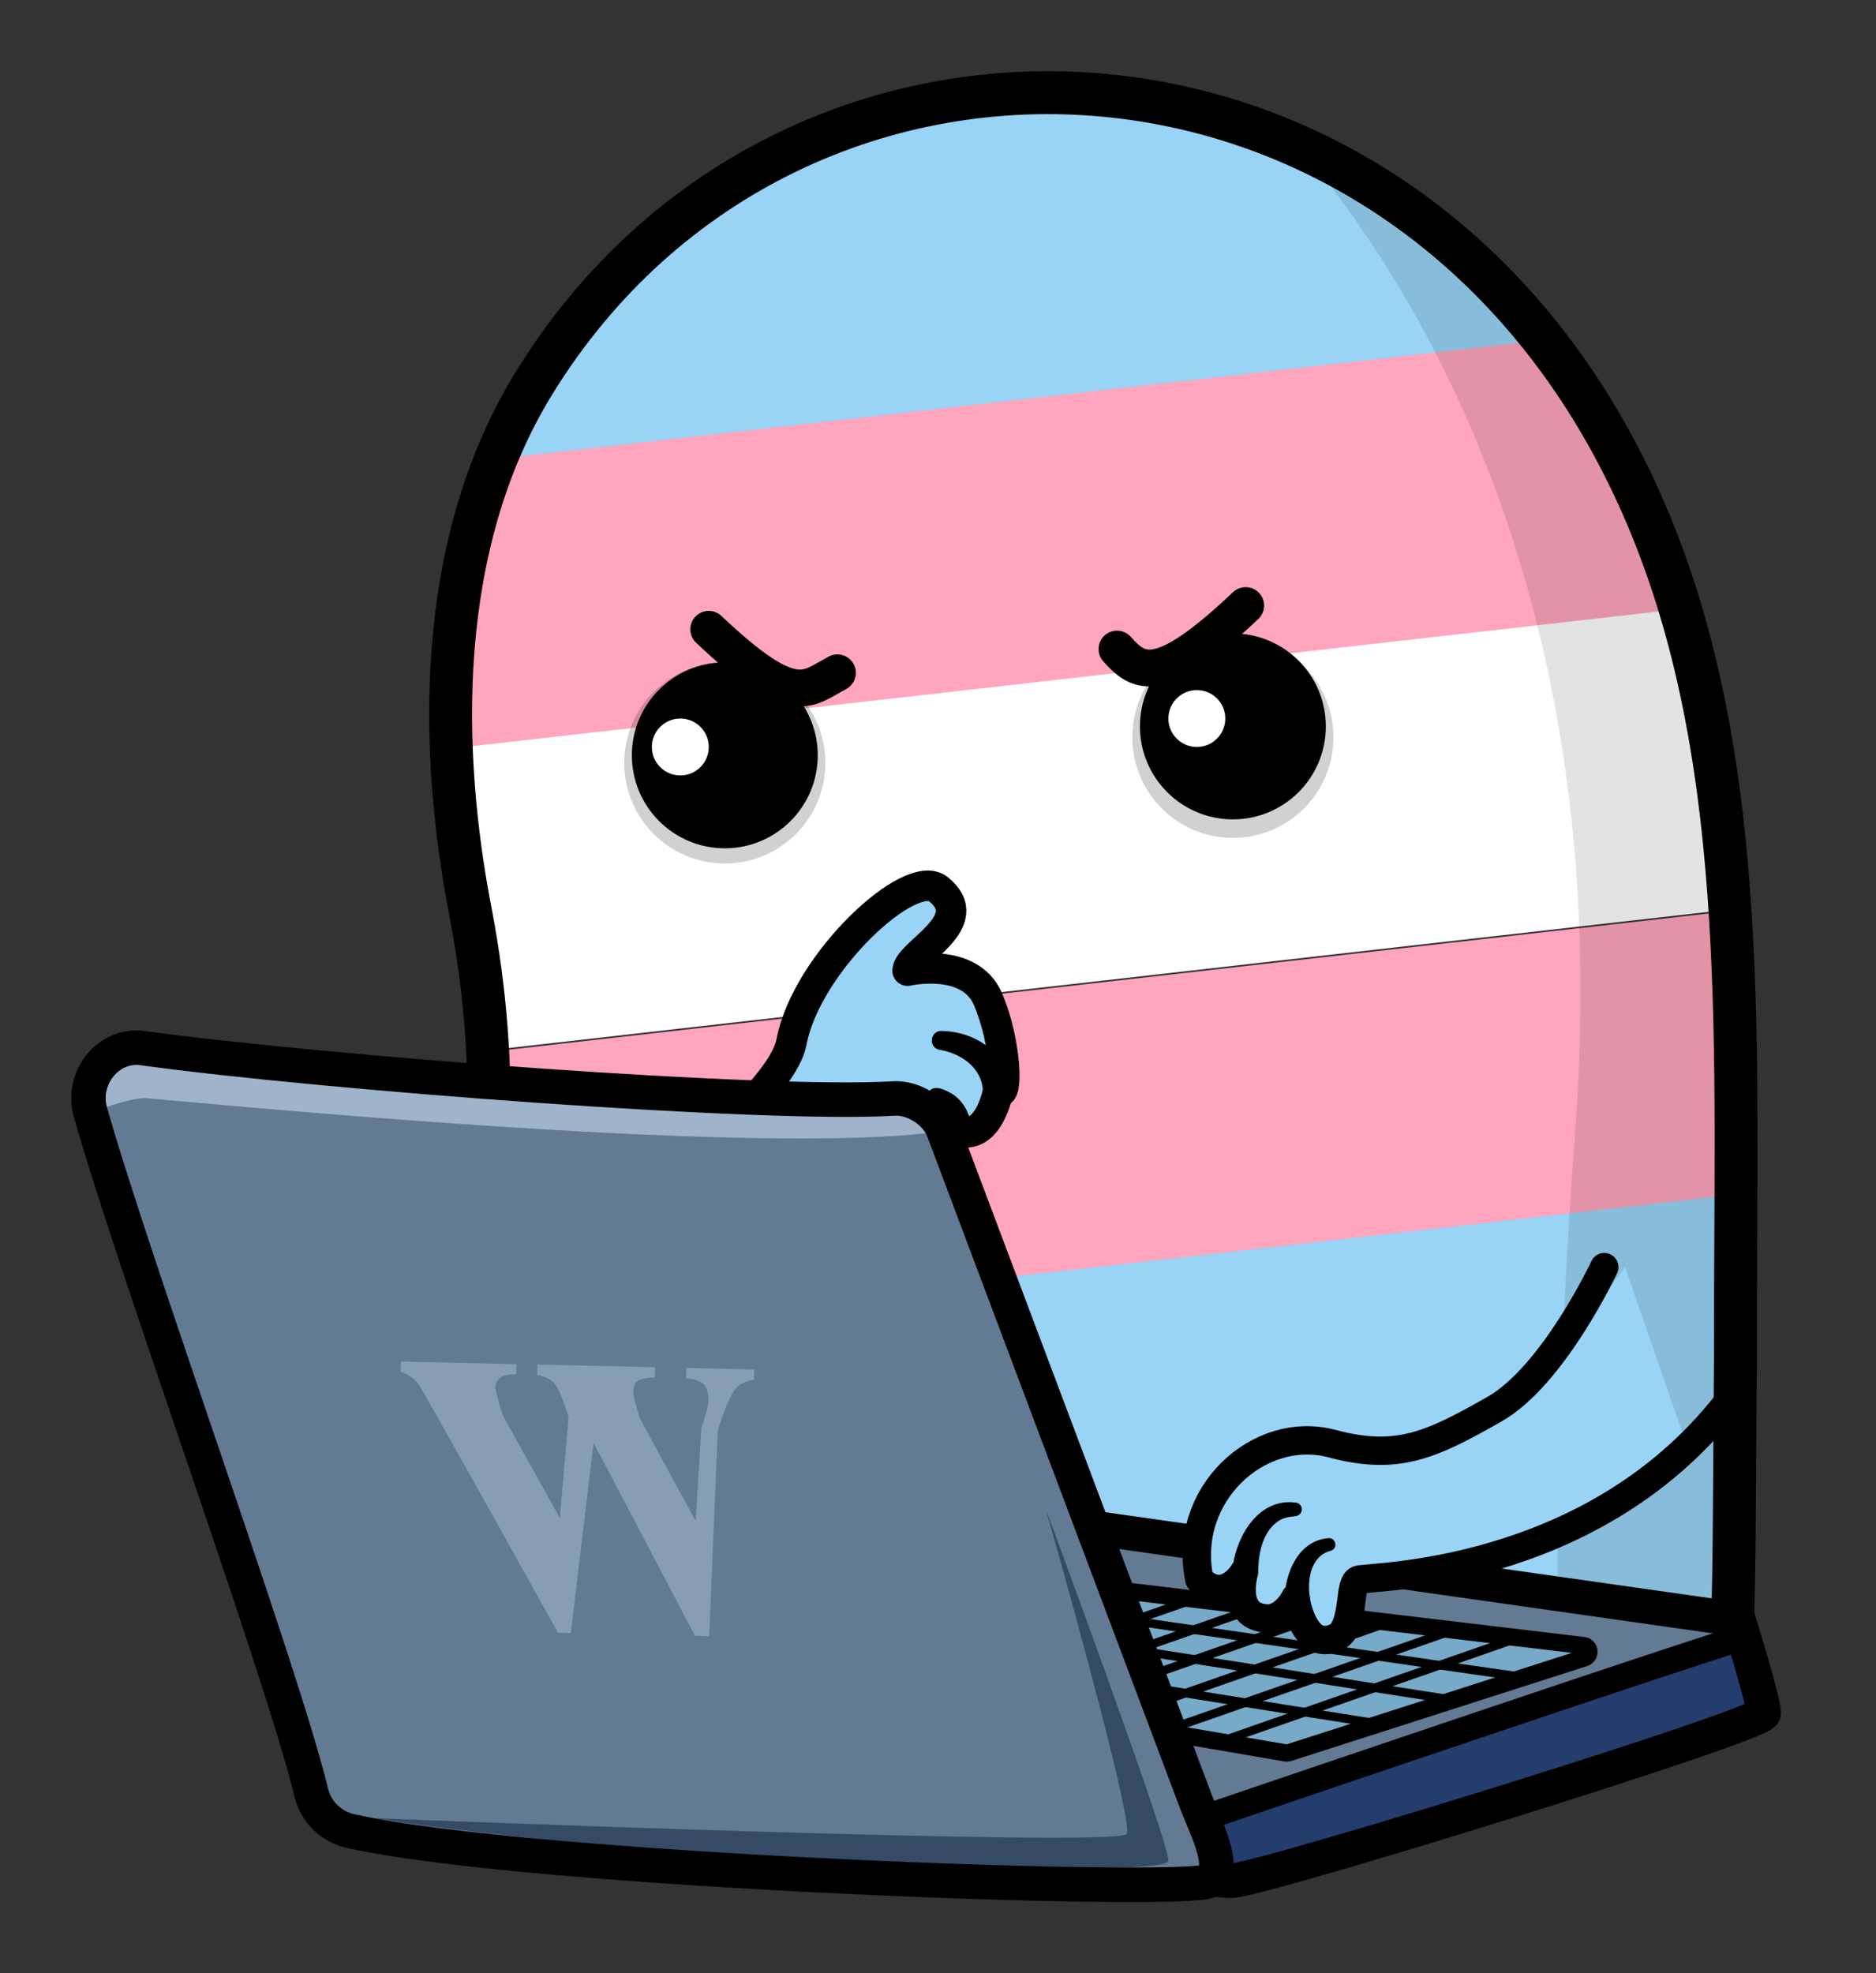 <?xml version="1.0" encoding="UTF-8" standalone="no"?>
<svg
   id="Capa_1"
   data-name="Capa 1"
   viewBox="0 0 394.971 415.408"
   version="1.1"
   sodipodi:docname="barba_editor_trans.svg"
   width="394.971"
   height="415.408"
   inkscape:version="1.1.2 (0a00cf5339, 2022-02-04)"
   xmlns:inkscape="http://www.inkscape.org/namespaces/inkscape"
   xmlns:sodipodi="http://sodipodi.sourceforge.net/DTD/sodipodi-0.dtd"
   xmlns="http://www.w3.org/2000/svg"
   xmlns:svg="http://www.w3.org/2000/svg">
  <rect x="0" y="0" width="394.971" height="415.408" fill="#333333" stroke="none"/>
  <sodipodi:namedview
     id="namedview161"
     pagecolor="#ffffff"
     bordercolor="#666666"
     borderopacity="1.0"
     inkscape:pageshadow="2"
     inkscape:pageopacity="0.0"
     inkscape:pagecheckerboard="0"
     showgrid="false"
     fit-margin-top="15"
     fit-margin-left="15"
     fit-margin-right="20"
     fit-margin-bottom="15"
     inkscape:zoom="1.688"
     inkscape:cx="189.86967"
     inkscape:cy="628.25829"
     inkscape:window-width="1920"
     inkscape:window-height="1016"
     inkscape:window-x="1920"
     inkscape:window-y="27"
     inkscape:window-maximized="1"
     inkscape:current-layer="Capa_1" />
  <defs
     id="defs22">
    <style
       id="style2">
      .cls-1 {
        fill: #344a65;
      }

      .cls-1, .cls-2, .cls-3, .cls-4, .cls-5, .cls-6, .cls-7, .cls-8 {
        stroke-width: 0px;
      }

      .cls-9 {
        stroke-width: 6.42px;
      }

      .cls-9, .cls-10, .cls-11, .cls-12, .cls-13, .cls-14, .cls-15, .cls-16, .cls-17, .cls-18, .cls-19 {
        stroke: #000;
      }

      .cls-9, .cls-10, .cls-12, .cls-13, .cls-15, .cls-16, .cls-18, .cls-19 {
        fill: none;
      }

      .cls-9, .cls-15 {
        stroke-linejoin: round;
      }

      .cls-9, .cls-15, .cls-19 {
        stroke-linecap: round;
      }

      .cls-10 {
        stroke-width: 1.81px;
      }

      .cls-10, .cls-11, .cls-12, .cls-13, .cls-14, .cls-16, .cls-17, .cls-18, .cls-19 {
        stroke-miterlimit: 10;
      }

      .cls-11, .cls-20 {
        fill: #637a93;
      }

      .cls-11, .cls-16 {
        stroke-width: 7.26px;
      }

      .cls-2 {
        fill: #ffa5bd;
      }

      .cls-21 {
        opacity: .6;
      }

      .cls-22, .cls-4 {
        fill: #99d3f6;
      }

      .cls-23 {
        clip-path: url(#clippath-2);
      }

      .cls-3 {
        opacity: .18;
      }

      .cls-24 {
        clip-path: url(#clippath-6);
      }

      .cls-25 {
        clip-path: url(#clippath-1);
      }

      .cls-26 {
        clip-path: url(#clippath-4);
      }

      .cls-12, .cls-17 {
        stroke-width: 3.63px;
      }

      .cls-6 {
        fill: #fff;
      }

      .cls-13 {
        stroke-width: 8.87px;
      }

      .cls-27, .cls-17 {
        fill: #77a9c9;
      }

      .cls-14 {
        fill: #243d6d;
        stroke-width: 5.44px;
      }

      .cls-7 {
        opacity: .11;
      }

      .cls-28 {
        clip-path: url(#clippath);
      }

      .cls-29 {
        clip-path: url(#clippath-3);
      }

      .cls-15 {
        stroke-width: 5.97px;
      }

      .cls-8 {
        fill: #9fb4ca;
      }

      .cls-18 {
        stroke-width: 9.03px;
      }

      .cls-19 {
        stroke-width: 7.76px;
      }
    </style>
    <clipPath
       id="clippath">
      <path
         class="cls-18"
         d="m 424.32,399.79 c 0.94,-15.49 0.77,-36.33 1.06,-67.2 -0.17,-62.02 3.35,-122.11 -17.87,-173.74 C 361.35,46.51 227.07,40.05 172.39,129.02 c -21.19,34.48 -19.73,78.13 -13.38,111.1 6.59,34.2 4.08,62.43 -0.99,97.78 -1.35,9.39 -1.69,16.78 -1.26,21.8 0.52,6.6 3.5,9.2 9.57,10.71 51.62,8.05 171.22,27.81 242.85,37.73 4.17,0.35 9.47,2.72 12.37,-0.13 1.54,-1.52 2.44,-5.23 2.77,-8.21 z"
         id="path4" />
    </clipPath>
    <clipPath
       id="clippath-1">
      <path
         class="cls-9"
         d="m 192.88,302.5 c 2.57,-2.36 31.61,-23.47 33.75,-34.83 3.12,-16.58 25.02,-36.94 30.93,-32.17 8.6,6.96 -6.28,13.3 -6.49,17.16 0,0 13.08,-3 16.93,6 3.86,9 4.29,21.22 2.14,19.29 0,0 -1.93,10.93 -8.79,8.36 0,0 -4.72,7.07 -13.5,14.15 -8.79,7.07 -23.79,33.65 -24.65,34.73 -0.86,1.07 -30.32,-32.69 -30.32,-32.69 z"
         id="path7" />
    </clipPath>
    <clipPath
       id="clippath-2">
      <path
         class="cls-11"
         d="m 312.52,442 c 0,0 1.1,2.23 6.84,2.23 5.74,0 111.97,-32.81 111.97,-35.27 0,-2.46 -5.33,-19.69 -5.33,-19.69 l -228.04,-32.4 z"
         id="path10" />
    </clipPath>
    <clipPath
       id="clippath-3">
      <path
         class="cls-17"
         d="M 393.36,394.74 265.8,379.54 c -0.23,-0.03 -0.46,0 -0.67,0.09 l -40.52,17.05 c -1.22,0.52 -1.02,2.31 0.29,2.53 l 105.78,18.13 c 0.21,0.04 0.43,0.02 0.63,-0.04 l 62.29,-19.98 c 1.36,-0.44 1.17,-2.42 -0.25,-2.58 z"
         id="path13" />
    </clipPath>
    <clipPath
       id="clippath-4">
      <path
         class="cls-11"
         d="M 125.51,425.66 C 119.54,400.73 88.33,315.26 79.02,282.43 77,275.32 82.73,267.97 90.04,268.97 c 38.43,5.26 131.03,12.23 158.08,10.6 4.29,-0.26 9.02,2.79 10.53,6.82 l 53.18,141.35 c 1.83,4.87 6.64,13.89 2.82,16.5 -4.26,2.92 -142.7,-1.9 -180.85,-10.45 -4.09,-0.92 -7.31,-4.04 -8.29,-8.12 z"
         id="path16" />
    </clipPath>
    <clipPath
       id="clippath-6">
      <path
         class="cls-13"
         d="m 427.4,914.96 c 0.92,-15.21 0.76,-35.69 1.04,-66.01 C 428.27,788.03 431.73,729 410.89,678.29 365.55,567.94 233.64,561.59 179.93,648.98 c -20.82,33.87 -19.38,76.75 -13.15,109.13 6.47,33.6 4.01,61.32 -0.97,96.05 -1.32,9.22 -1.66,16.49 -1.24,21.41 0.51,6.48 3.44,9.04 9.41,10.52 50.7,7.91 168.18,27.32 238.55,37.07 4.1,0.35 9.3,2.68 12.15,-0.13 1.52,-1.49 2.39,-5.14 2.72,-8.07 z"
         id="path19" />
    </clipPath>
  </defs>
  <g
     id="g150"
     transform="translate(-59.989,-48.317)">
    <circle
       class="cls-6"
       cx="270.6"
       cy="233.83"
       r="6.28"
       id="circle24" />
    <g
       id="g44">
      <g
         class="cls-28"
         clip-path="url(#clippath)"
         id="g40">
        <g
           id="g36">
          <polygon
             class="cls-2"
             points="132.69,144.09 515.53,100.64 509.8,165.72 126.96,209.16 "
             id="polygon26" />
          <polygon
             class="cls-6"
             points="130,208.73 512.84,165.28 507.11,230.36 124.28,273.8 "
             id="polygon28" />
          <polygon
             class="cls-2"
             points="125.09,274.06 507.93,230.61 502.2,295.69 119.36,339.13 "
             id="polygon30" />
          <polygon
             class="cls-4"
             points="119.03,334.54 501.86,291.09 500,406.4 113.3,399.61 "
             id="polygon32" />
          <polygon
             class="cls-4"
             points="132.69,84.14 515.53,40.69 509.8,105.76 126.96,149.21 "
             id="polygon34" />
        </g>
        <path
           class="cls-7"
           d="m 302.48,49.44 c 0,0 101.75,67.61 89.21,236.07 -9.48,127.45 1.92,178.73 1.92,178.73 L 470.49,434.14 508.23,233.97 483.9,36.06 350.36,-28.04 Z"
           id="path38" />
      </g>
      <path
         class="cls-18"
         d="m 424.32,399.79 c 0.94,-15.49 0.77,-36.33 1.06,-67.2 -0.17,-62.02 3.35,-122.11 -17.87,-173.74 C 361.35,46.51 227.07,40.05 172.39,129.02 c -21.19,34.48 -19.73,78.13 -13.38,111.1 6.59,34.2 4.08,62.43 -0.99,97.78 -1.35,9.39 -1.69,16.78 -1.26,21.8 0.52,6.6 3.5,9.2 9.57,10.71 51.62,8.05 171.22,27.81 242.85,37.73 4.17,0.35 9.47,2.72 12.37,-0.13 1.54,-1.52 2.44,-5.23 2.77,-8.21 z"
         id="path42" />
    </g>
    <path
       class="cls-19"
       d="m 295.16,184.96 c 4.7,5.28 9.04,7.93 27.09,-9.16"
       id="path46" />
    <path
       class="cls-19"
       d="m 236.3,189.96 c -6.45,3.38 -9.04,7.93 -27.09,-9.16"
       id="path48" />
    <g
       id="g64">
      <g
         id="g58">
        <g
           class="cls-25"
           clip-path="url(#clippath-1)"
           id="g54">
          <polygon
             class="cls-4"
             points="310.09,252.12 284.1,200.77 158.97,239.66 178.46,273.29 302.5,292.48 "
             id="polygon50" />
          <polygon
             class="cls-4"
             points="304.1,292.48 186.38,270.75 138.31,324.93 236.26,342.89 "
             id="polygon52" />
        </g>
        <path
           class="cls-9"
           d="m 192.88,302.5 c 2.57,-2.36 31.61,-23.47 33.75,-34.83 3.12,-16.58 25.02,-36.94 30.93,-32.17 8.6,6.96 -6.28,13.3 -6.49,17.16 0,0 13.08,-3 16.93,6 3.86,9 4.29,21.22 2.14,19.29 0,0 -1.93,10.93 -8.79,8.36 0,0 -4.72,7.07 -13.5,14.15 -8.79,7.07 -23.79,33.65 -24.65,34.73 -0.86,1.07 -30.32,-32.69 -30.32,-32.69 z"
           id="path56" />
      </g>
      <path
         class="cls-5"
         d="m 266.94,278.16 c -0.14,-5.06 -4.57,-8.11 -9.28,-8.87 -2.37,-0.62 -1.74,-4.15 0.68,-3.93 7.05,0.1 13.67,4.76 14.94,11.95 0.77,4.49 -5.88,5.4 -6.35,0.86 v 0 z"
         id="path60" />
      <path
         class="cls-5"
         d="m 258.18,285.88 c 0.31,-0.65 0.27,-1.82 0.03,-2.57 -0.29,-1.07 -1.19,-1.79 -2.17,-2.36 -0.91,-0.58 -1.18,-1.78 -0.61,-2.7 1.2,-1.74 3.38,-0.55 4.87,0.25 2.8,1.68 4.32,5.04 4.24,8.26 -0.69,4.18 -6.84,3.33 -6.36,-0.88 z"
         id="path62" />
    </g>
    <circle
       class="cls-3"
       cx="212.59"
       cy="208.93"
       r="21.17"
       id="circle66" />
    <circle
       class="cls-3"
       cx="319.56"
       cy="203.54"
       r="21.17"
       id="circle68" />
    <g
       id="g74">
      <circle
         class="cls-5"
         cx="212.59"
         cy="207.33"
         r="19.57"
         id="circle70" />
      <circle
         class="cls-5"
         cx="319.56"
         cy="201.24"
         r="19.57"
         id="circle72" />
    </g>
    <circle
       class="cls-6"
       cx="203.22"
       cy="205.57"
       r="5.99"
       id="circle76" />
    <circle
       class="cls-6"
       cx="311.97"
       cy="199.58"
       r="5.99"
       id="circle78" />
    <g
       id="g134">
      <g
         id="g120">
        <path
           class="cls-20"
           d="m 312.52,442 c 0,0 1.1,2.23 6.84,2.23 5.74,0 111.97,-32.81 111.97,-35.27 0,-2.46 -5.33,-19.69 -5.33,-19.69 l -228.04,-32.4 z"
           id="path80" />
        <g
           class="cls-23"
           clip-path="url(#clippath-2)"
           id="g116">
          <path
             class="cls-14"
             d="m 434.2,390.91 c -1.03,-0.78 -140.27,46.76 -140.27,46.76 0,0 9.43,22.97 33.22,21.74 23.79,-1.23 156.26,-31.17 107.05,-68.49 z"
             id="path82" />
          <g
             id="g114">
            <path
               class="cls-27"
               d="M 393.36,394.74 265.8,379.54 c -0.23,-0.03 -0.46,0 -0.67,0.09 l -40.52,17.05 c -1.22,0.52 -1.02,2.31 0.29,2.53 l 105.78,18.13 c 0.21,0.04 0.43,0.02 0.63,-0.04 l 62.29,-19.98 c 1.36,-0.44 1.17,-2.42 -0.25,-2.58 z"
               id="path84" />
            <g
               class="cls-29"
               clip-path="url(#clippath-3)"
               id="g110">
              <path
                 class="cls-10"
                 d="m 354.07,411.76 c -1.46,0 -144.51,-23.08 -144.51,-23.08"
                 id="path86" />
              <path
                 class="cls-10"
                 d="m 371.33,406.98 c -1.46,0 -153.45,-24.12 -153.45,-24.12"
                 id="path88" />
              <path
                 class="cls-10"
                 d="m 386.72,402.2 c -1.46,0 -159.55,-23.04 -159.55,-23.04"
                 id="path90" />
              <line
                 class="cls-10"
                 x1="309.99"
                 y1="417.37"
                 x2="397.11"
                 y2="387.02"
                 id="line92" />
              <line
                 class="cls-10"
                 x1="296.4"
                 y1="415.73"
                 x2="383.52"
                 y2="385.37"
                 id="line94" />
              <line
                 class="cls-10"
                 x1="282.81"
                 y1="414.08"
                 x2="369.93"
                 y2="383.73"
                 id="line96" />
              <line
                 class="cls-10"
                 x1="269.22"
                 y1="412.44"
                 x2="356.34"
                 y2="382.08"
                 id="line98" />
              <line
                 class="cls-10"
                 x1="255.63"
                 y1="410.79"
                 x2="342.75"
                 y2="380.44"
                 id="line100" />
              <line
                 class="cls-10"
                 x1="242.04"
                 y1="409.15"
                 x2="329.16"
                 y2="378.79"
                 id="line102" />
              <line
                 class="cls-10"
                 x1="228.45"
                 y1="407.5"
                 x2="315.57"
                 y2="377.15"
                 id="line104" />
              <line
                 class="cls-10"
                 x1="214.86"
                 y1="405.86"
                 x2="301.98"
                 y2="375.5"
                 id="line106" />
              <line
                 class="cls-10"
                 x1="201.27"
                 y1="404.21"
                 x2="288.39"
                 y2="373.86"
                 id="line108" />
            </g>
            <path
               class="cls-12"
               d="M 393.36,394.74 265.8,379.54 c -0.23,-0.03 -0.46,0 -0.67,0.09 l -40.52,17.05 c -1.22,0.52 -1.02,2.31 0.29,2.53 l 105.78,18.13 c 0.21,0.04 0.43,0.02 0.63,-0.04 l 62.29,-19.98 c 1.36,-0.44 1.17,-2.42 -0.25,-2.58 z"
               id="path112" />
          </g>
        </g>
        <path
           class="cls-16"
           d="m 312.52,442 c 0,0 1.1,2.23 6.84,2.23 5.74,0 111.97,-32.81 111.97,-35.27 0,-2.46 -5.33,-19.69 -5.33,-19.69 l -228.04,-32.4 z"
           id="path118" />
      </g>
      <g
         id="g132">
        <path
           class="cls-20"
           d="M 125.51,425.66 C 119.54,400.73 88.33,315.26 79.02,282.43 77,275.32 82.73,267.97 90.04,268.97 c 38.43,5.26 131.03,12.23 158.08,10.6 4.29,-0.26 9.02,2.79 10.53,6.82 l 53.18,141.35 c 1.83,4.87 6.64,13.89 2.82,16.5 -4.26,2.92 -142.7,-1.9 -180.85,-10.45 -4.09,-0.92 -7.31,-4.04 -8.29,-8.12 z"
           id="path122" />
        <g
           class="cls-26"
           clip-path="url(#clippath-4)"
           id="g128">
          <path
             class="cls-8"
             d="m 71.04,285.62 c 1.96,-0.65 15.06,-6.32 19.64,-6.11 4.58,0.21 129.65,12.87 167.96,6.87 38.31,-6 -156.3,-25.84 -156.3,-25.84 l -29.53,5.31 z"
             id="path124" />
          <path
             class="cls-1"
             d="m 138.75,431.08 c 0,0 156.87,6.26 158.46,3.31 1.59,-2.94 -17.02,-68.33 -17.02,-68.33 0,0 25.89,69.87 25.79,73.98 -0.1,4.11 -108.22,0.22 -167.23,-8.96 z"
             id="path126" />
        </g>
        <path
           class="cls-16"
           d="M 125.51,425.66 C 119.54,400.73 88.33,315.26 79.02,282.43 77,275.32 82.73,267.97 90.04,268.97 c 38.43,5.26 131.03,12.23 158.08,10.6 4.29,-0.26 9.02,2.79 10.53,6.82 l 53.18,141.35 c 1.83,4.87 6.64,13.89 2.82,16.5 -4.26,2.92 -142.7,-1.9 -180.85,-10.45 -4.09,-0.92 -7.31,-4.04 -8.29,-8.12 z"
           id="path130" />
      </g>
    </g>
    <path
       class="cls-22"
       d="m 402.14,315.07 c 0,0 -15.08,21.03 -27.55,28.11 -13.17,7.47 -20.33,10.92 -34.1,7.24 -15.51,-4.15 -31.69,10.79 -27.99,28.57 4.87,4.81 9.12,-0.3 9.86,-1.5 0,0 -3.44,9.76 4.88,9.75 3.67,-0.47 5.46,-4.43 5.46,-4.43 0,0 1.58,11.46 8.41,8.44 0.73,-0.32 1.36,-0.86 1.76,-1.54 2.21,-3.84 1.23,-9.99 3.12,-10.65 2.06,-0.73 39.72,4.49 69.32,-25.96 l -13.17,-38 z"
       id="path136" />
    <g
       id="g144">
      <path
         class="cls-15"
         d="m 397.75,315.07 c 0,0 -10.69,22.85 -23.16,29.93 -13.17,7.47 -20.33,10.92 -34.1,7.24 -15.51,-4.15 -31.69,10.79 -27.99,28.57 4.87,4.81 8.67,-0.34 9.41,-1.55 0,0 -2.98,9.8 5.33,9.8 3.67,-0.47 5.46,-4.43 5.46,-4.43 0,0 1.58,11.46 8.41,8.44 0.73,-0.32 1.36,-0.86 1.76,-1.54 2.21,-3.84 1.23,-9.99 3.12,-10.65 2.06,-0.73 48.65,-0.37 77.46,-36.96"
         id="path138" />
      <path
         class="cls-5"
         d="m 319.57,377.87 c 0.96,-6.61 5.58,-14.17 13.15,-13.24 0.79,0.04 1.4,0.72 1.35,1.51 -0.04,0.8 -0.72,1.36 -1.48,1.37 -1.26,0.13 -2.46,0.35 -3.43,1 -3.1,2.03 -4.11,6.26 -4.25,9.78 -0.11,3.89 -5.84,3.45 -5.35,-0.41 v 0 z"
         id="path140" />
      <path
         class="cls-5"
         d="m 330.46,385.27 c -0.04,-5.64 2.81,-12.61 9.16,-13.13 1.6,-0.21 2.14,2.07 0.63,2.61 -4.38,1.08 -5.1,6.24 -4.45,10.04 0.7,4 -5.31,4.55 -5.34,0.47 v 0 z"
         id="path142" />
    </g>
    <g
       class="cls-21"
       id="g148">
      <path
         class="cls-8"
         d="m 206.33,392.71 -21.37,-40.64 -4.8,40.04 -2.68,-0.06 c 0,0 -27.98,-50.31 -29.28,-52.17 -0.83,-1.27 -2.12,-2.19 -3.86,-2.78 l 0.05,-2.16 24.36,0.55 -0.05,2.16 c -1.65,-0.04 -2.79,0.21 -3.43,0.74 -0.63,0.53 -0.95,1.15 -0.97,1.85 -0.02,0.66 0.49,2.67 1.52,6 l 12.03,21.64 1.86,-21.32 -0.48,-1.42 c -0.97,-2.95 -1.83,-4.83 -2.58,-5.65 -0.76,-0.82 -1.94,-1.4 -3.55,-1.75 l 0.05,-2.16 24.73,0.56 -0.05,2.16 c -1.93,0.07 -3.16,0.35 -3.69,0.82 -0.53,0.48 -0.8,1.16 -0.82,2.06 -0.02,0.9 0.44,2.76 1.37,5.71 l 11.77,21.63 1.2,-19.64 c 0.96,-2.79 1.45,-4.69 1.47,-5.7 0.03,-1.52 -0.27,-2.64 -0.9,-3.36 -0.64,-0.72 -1.9,-1.17 -3.79,-1.37 l 0.05,-2.16 14.3,0.32 -0.05,2.16 c -1.59,0.2 -2.86,0.8 -3.81,1.82 -0.95,1.01 -2.22,3.92 -3.81,8.72 l -1.82,43.45 -2.94,-0.07 z"
         id="path146" />
    </g>
  </g>
</svg>
